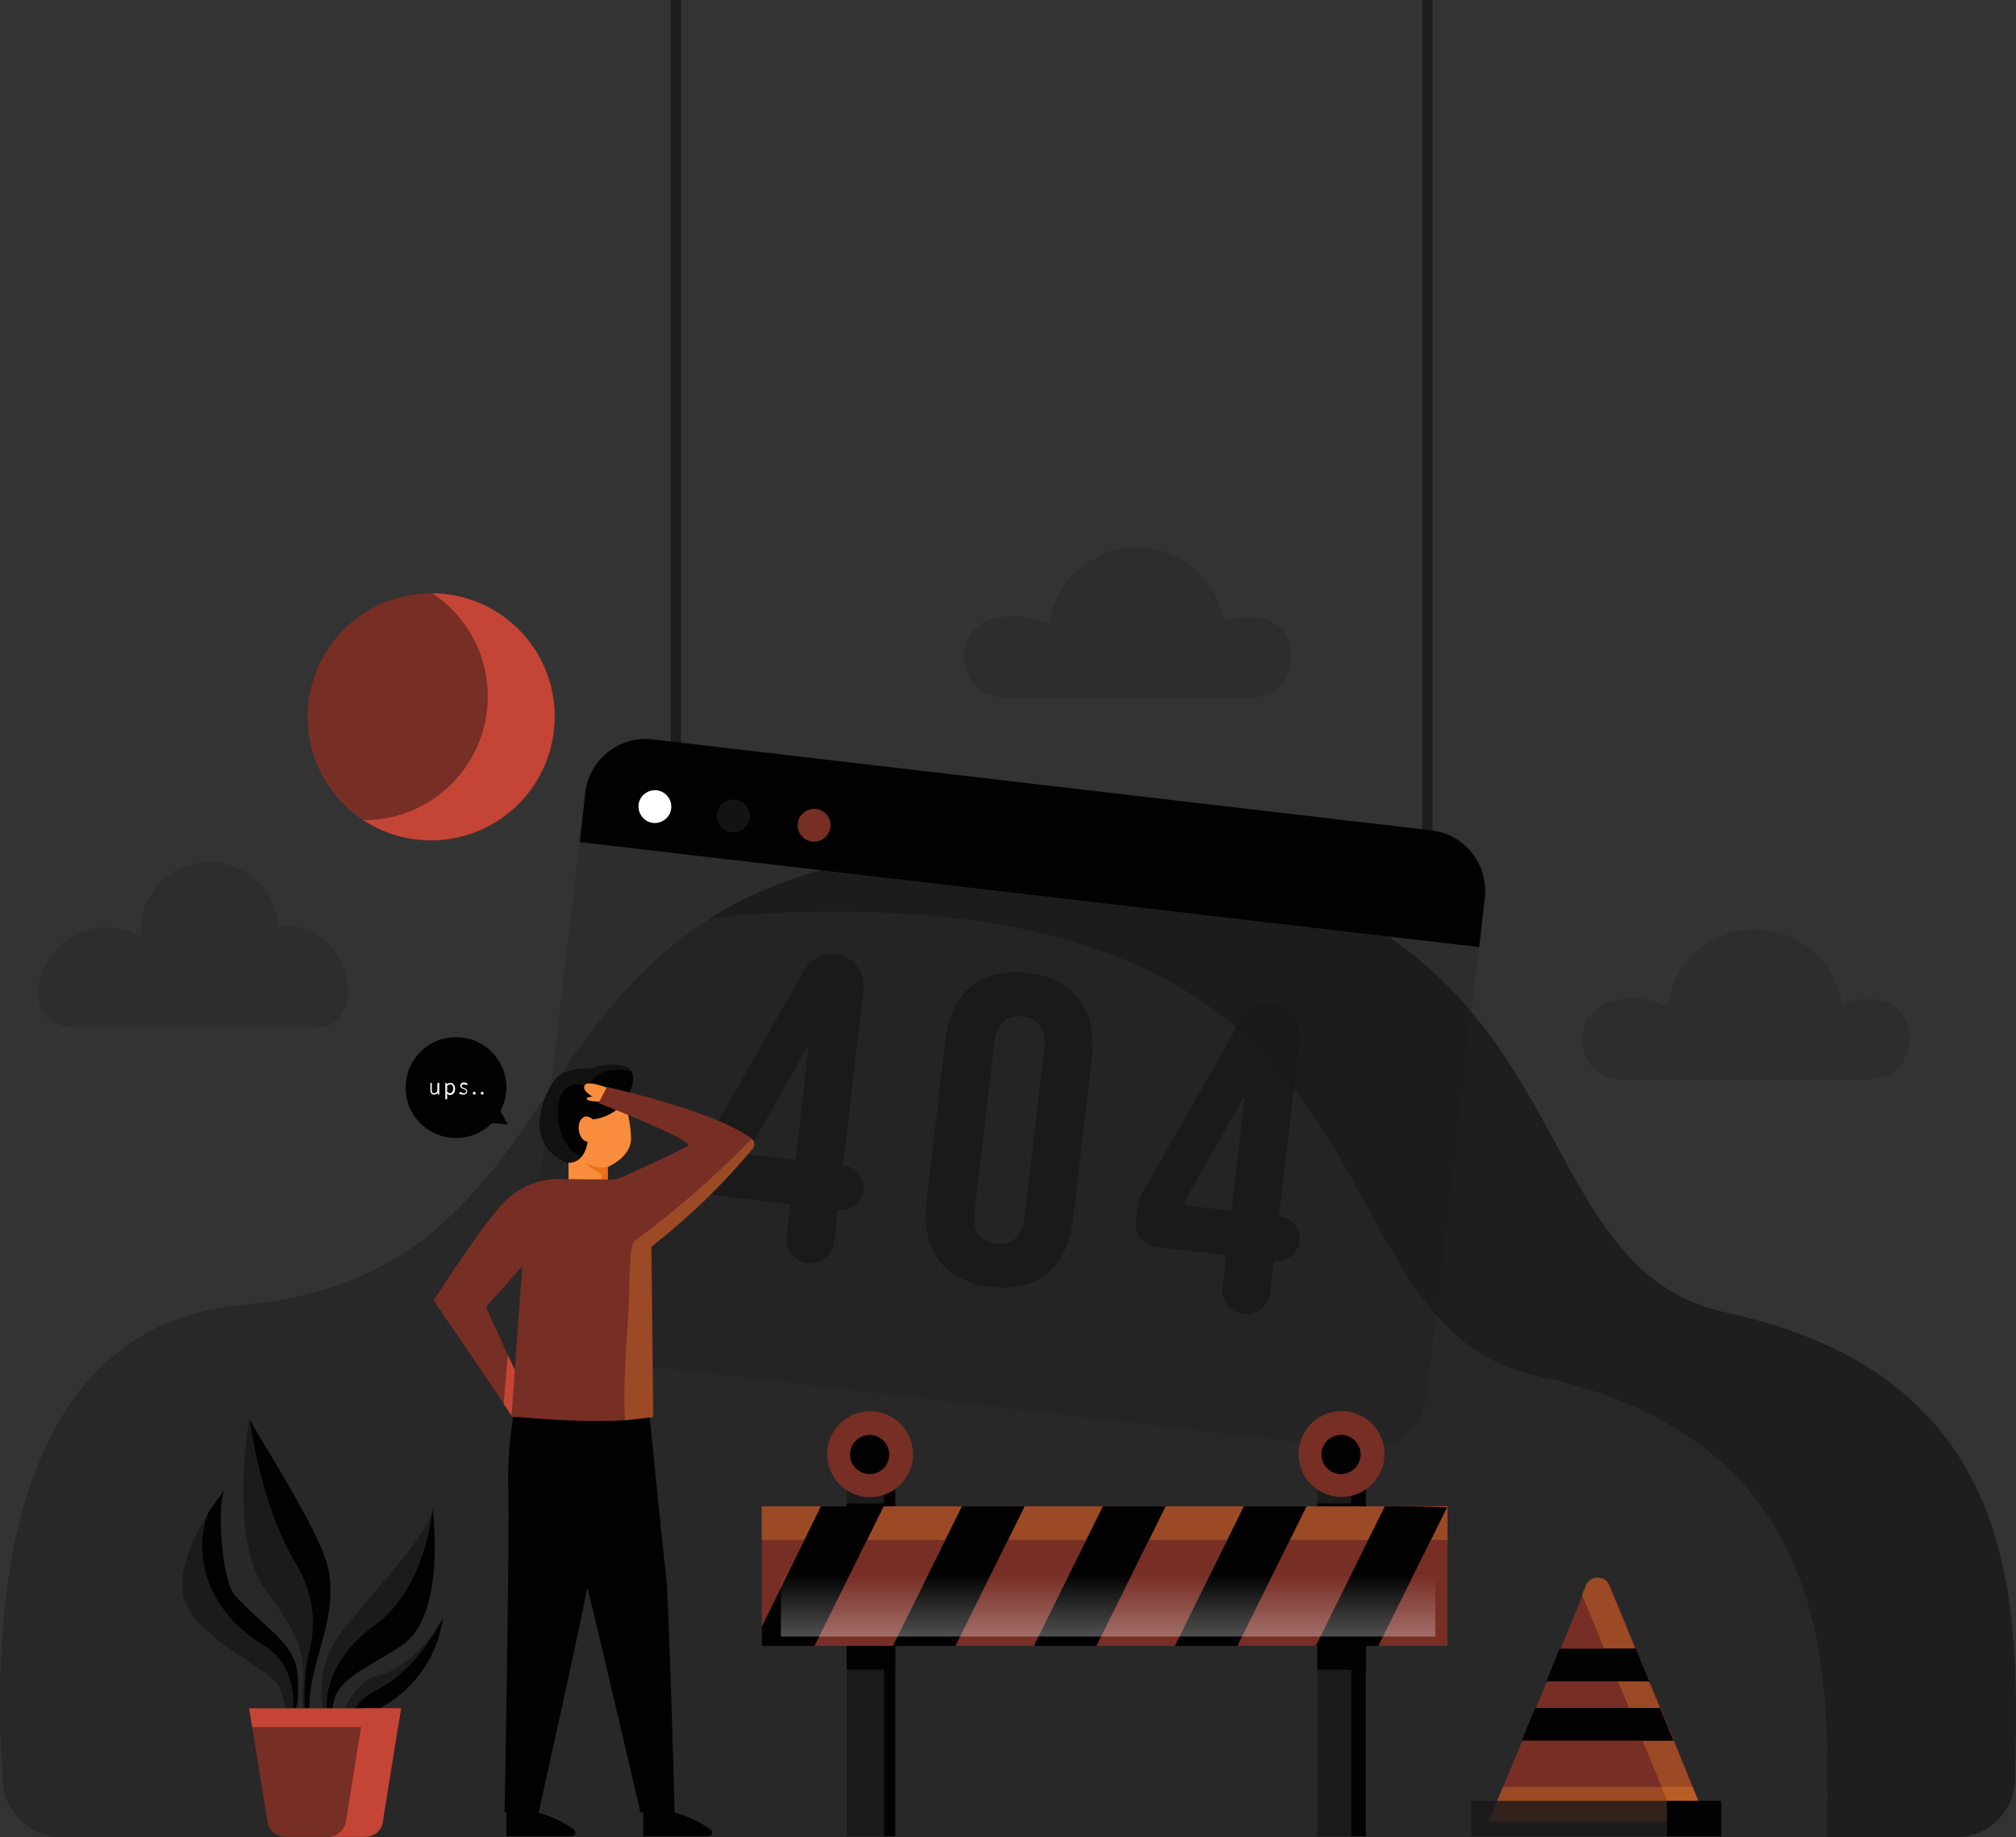 <?xml version="1.0" encoding="utf-8"?>
<!-- Generator: Adobe Illustrator 22.0.1, SVG Export Plug-In . SVG Version: 6.00 Build 0)  -->
<!-- Author: RAGIP MULLAMUSA # https://ragipmullamusa.com  -->
<svg version="1.1" id="OBJECTS" xmlns="http://www.w3.org/2000/svg" xmlns:xlink="http://www.w3.org/1999/xlink" x="0px" y="0px"
	 viewBox="0 0 431.9 393.6" style="enable-background:new 0 0 431.9 393.6;" xml:space="preserve">
<rect x="0" y="0" width="431.9" height="393.6" fill="#333333" stroke="none"/>
<style type="text/css">
	.st0{opacity:0.40;fill:#181818;}
	.st1{opacity:0.60;fill:#181818;}
	.st2{opacity:0.80;fill:#181818;}
	.st3{opacity:0.20;fill:#181818;}
	.st4{fill:#020202;}
	.st5{fill:#FFFFFF;}
	.st6{fill:#772e25;}
	.st7{fill:#020202;}
	.st8{fill:#121212;}
	.st9{fill:#F98D3D;}
	.st10{fill:#ED701B;}
	.st11{fill:none;}
	.st12{fill:#c44536;}
	.st13{opacity:0.29;fill:#F98D2B;}
	.st14{fill:#020202;}
	.st15{fill:#c44536;}
	.st16{fill:#c44536;}
	.st17{opacity:0.55;fill:url(#SVGID_1_);}
</style>
<g>
	<g>
		<path class="st0" d="M419,393.6c7,0,12.6-5.6,12.7-12.5c0.5-34.6,3.3-85.7-61.9-99.9c-52.8-11.4-21.5-105.3-163.7-99.2
			c-102.1,4.4-75,90.4-154.3,97.6C-1,284.3-1.5,351.1,0.6,381.7c0.4,6.7,6,11.9,12.7,11.9H419z"/>
		<g>
			<path class="st1" d="M369.8,281.2c-52.8-11.4-21.5-105.3-163.7-99.2c-24.3,1-41.2,6.7-54.1,14.8c4.3-0.6,8.9-1,13.8-1.2
				c142.2-6.1,110.9,87.8,163.7,99.2c64.5,14,62.5,64.1,61.9,98.8H419c7,0,12.6-5.6,12.7-12.5C432.3,346.4,435.1,295.3,369.8,281.2z
				"/>
		</g>
		<g>
			<rect x="143.7" class="st2" width="2.2" height="163.8"/>
			<rect x="304.7" class="st2" width="2.2" height="189"/>
			<g>
				<path class="st3" d="M306.7,177.9l-166.9-19.5c-7.1-0.8-13.6,4.3-14.4,11.4l-12.5,106.8c-0.8,7.1,4.3,13.6,11.4,14.4l166.9,19.5
					c7.1,0.8,13.6-4.3,14.4-11.4l12.5-106.8C319,185.2,313.9,178.8,306.7,177.9z"/>
				<path class="st4" d="M316.9,202.9l1.2-10.6c0.8-7.1-4.3-13.6-11.4-14.4l-166.9-19.5c-7.1-0.8-13.6,4.3-14.4,11.4l-1.2,10.6
					L316.9,202.9z"/>
				<g>
					<path class="st2" d="M151.1,245.1l21.2-37.3c1.4-2.4,4-3.7,6.7-3.4l0,0c3.8,0.4,6.4,3.8,6,7.6l-4.4,37.7l0.2,0
						c2.6,0.3,4.5,2.7,4.2,5.3l0,0c-0.3,2.6-2.7,4.5-5.3,4.2l-0.2,0l-0.8,6.9c-0.3,2.8-2.9,4.8-5.7,4.5l0,0
						c-2.8-0.3-4.8-2.9-4.5-5.7l0.8-6.9l-15.2-1.8c-2.6-0.3-4.5-2.7-4.2-5.3l0.4-3.5C150.5,246.6,150.7,245.8,151.1,245.1z
						 M170.5,247.9l2.7-23.4c0-0.2-0.2-0.2-0.3-0.1l-12.5,22.1c-0.2,0.4,0,0.9,0.5,0.9l8.9,1C170.2,248.5,170.5,248.2,170.5,247.9z"
						/>
					<path class="st2" d="M244.5,256l21.2-37.3c1.4-2.4,4-3.7,6.7-3.4l0,0c3.8,0.4,6.4,3.8,6,7.6l-4.4,37.7l0.2,0
						c2.6,0.3,4.5,2.7,4.2,5.3l0,0c-0.3,2.6-2.7,4.5-5.3,4.2l-0.2,0l-0.8,6.9c-0.3,2.8-2.9,4.8-5.7,4.5l0,0
						c-2.8-0.3-4.8-2.9-4.5-5.7l0.8-6.9l-15.2-1.8c-2.6-0.3-4.5-2.7-4.2-5.3l0.4-3.5C243.9,257.5,244.1,256.7,244.5,256z
						 M263.9,258.8l2.7-23.4c0-0.2-0.2-0.2-0.3-0.1l-12.5,22.1c-0.2,0.4,0,0.9,0.5,0.9l8.9,1C263.6,259.4,263.9,259.1,263.9,258.8z"
						/>
					<path class="st2" d="M202.5,223.1c1.2-10.5,7.5-15.9,17.6-14.7c10.2,1.2,15,7.9,13.8,18.4l-4,34.2
						c-1.2,10.5-7.5,15.9-17.6,14.7c-10.2-1.2-15-7.9-13.8-18.4L202.5,223.1z M208.8,259.3c-0.5,4.7,1.3,6.7,4.6,7.1
						c3.3,0.4,5.6-1.2,6.1-5.9l4.2-35.6c0.5-4.7-1.3-6.7-4.6-7.1c-3.3-0.4-5.6,1.2-6.1,5.9L208.8,259.3z"/>
				</g>
				<g>
					<path class="st5" d="M143.8,173.2c-0.2,1.9-2,3.3-3.9,3.1c-1.9-0.2-3.3-2-3.1-3.9c0.2-1.9,2-3.3,3.9-3.1
						C142.7,169.6,144,171.3,143.8,173.2z"/>
					<path class="st2" d="M160.6,175.2c-0.2,1.9-2,3.3-3.9,3.1c-1.9-0.2-3.3-2-3.1-3.9c0.2-1.9,2-3.3,3.9-3.1
						C159.4,171.5,160.8,173.2,160.6,175.2z"/>
					<path class="st6" d="M177.9,177.2c-0.2,1.9-2,3.3-3.9,3.1c-1.9-0.2-3.3-2-3.1-3.9c0.2-1.9,2-3.3,3.9-3.1
						C176.8,173.5,178.1,175.3,177.9,177.2z"/>
				</g>
			</g>
		</g>
		<g>
			<path class="st7" d="M110.8,298.8c0,0-2.3,10-1.9,20.2c0.3,9.2-0.8,69.3-0.8,69.3h7.3c0,0,10.5-47.1,10.9-50.8
				c0.4-3.7,5.7-40.9,5.7-40.9L110.8,298.8z"/>
			<path class="st4" d="M115.6,296c0,0,1.7,12.9,4.6,22c2.9,9.1,17,70.3,17,70.3h7.3c0,0-1.4-47.1-1.9-50.8
				c-0.5-3.7-4.2-40.9-4.2-40.9L115.6,296z"/>
			<path class="st4" d="M137.8,388.3v5.1h14c0.8,0,1.1-1,0.4-1.5c-2-1.4-5.3-3.2-8.4-3.7H137.8z"/>
			<path class="st4" d="M108.5,388.3v5.1h14c0.8,0,1.1-1,0.4-1.5c-2-1.4-5.3-3.2-8.4-3.7H108.5z"/>
			<g>
				<path class="st7" d="M133.7,236.3c0,0,4.8-7.3-0.7-8c-4.2-0.5-6,0.7-6,0.7s-4.9-0.5-7.6,1.8c-1.8,1.6-8.6,13.9,2.3,18.4
					c10.9,4.5,8.6-6.9,8.6-6.9L133.7,236.3z"/>
				<path class="st8" d="M133,228.2c-4.2-0.5-6,0.7-6,0.7s-4.9-0.5-7.6,1.8c-1.8,1.6-8.6,13.9,2.3,18.4c5.1,2.1,7.3,0.7,8.2-1.4
					c-10.3,2.9-11.4-9.5-9.7-13.1c1.7-3.6,5.9-1.9,5.9-1.9c1.6-4.1,6.9-3.6,9.1-3.3C134.8,228.8,134.1,228.4,133,228.2z"/>
				<path class="st9" d="M127,239.8c0,0-1.4-1.4-2.5,0c-1.1,1.4-0.4,4.6,1.4,4.8c0,0-0.5,4.6-4.1,4.5v3.7h8.4V250c0,0,5.2-2.1,5-6.4
					c-0.2-4.3-1.4-7.3-1.4-7.3S130.9,239.5,127,239.8z"/>
				<path class="st10" d="M128.2,251.2c0.8,0.3,0.7,0.9,0.7,1.7h1.2V250c0,0-2,0.6-5-1C125.2,248.9,126.9,250.6,128.2,251.2z"/>
			</g>
			<path class="st9" d="M130,233c0,0-4.3-1.7-4.8-0.4c-0.3,0.8,0.5,1.6,1.7,2.3l-1,0.2c-0.2,0-0.3,0.3-0.1,0.5
				c0.3,0.2,1.1,0.4,2.7,0.4L130,233z"/>
			<g>
				<polygon class="st11" points="104.1,280.1 110,298.8 109.8,297.9 110,298.8 111.9,271.5 				"/>
				<path class="st6" d="M161,243.9c-8.3-6.1-30.9-11-30.9-11l-1.9,3.4c0,0,20.5,8,19.2,9.1c-0.8,0.7-10.8,5.3-14.2,6.8
					c-0.7,0.3-1.5,0.5-2.3,0.5l-10.4-0.1c0,0-7.5-0.9-13.4,5.9c-5.3,6.1-14.2,20.1-14.2,20.1l15.1,22.2l1.7,2.5l0,0l0,0.2
					c0,0,0.5,0.1,1.5,0.1c4.9,0.4,20.4,1.7,28.6-0.1l0.2-0.1l-0.4-36.4c13.1-10.4,19.4-18.4,21.7-21
					C161.8,245.4,161.7,244.4,161,243.9z M110.3,293.5l-1.5-3.2l-4.7-10.3l7.8-8.7l-1.4,19.1L110.3,293.5z"/>
			</g>
			<polygon class="st12" points="108.8,290.3 110.3,293.5 109.6,303.3 109.6,303.3 107.9,300.8 			"/>
			<path class="st13" d="M136,265.8c-1.4,1-1,10-1.4,15.7c-0.6,9.4-1.1,17.6-0.7,22.9c2.1-0.1,4.1-0.4,5.8-0.7l0.2-0.1l-0.4-36.4
				c13.1-10.4,19.4-18.4,21.7-21c0.6-0.7,0.5-1.7-0.2-2.2C161,243.9,150.6,255.2,136,265.8z"/>
			<path class="st7" d="M142.7,337.5c-0.4-2.7-2.4-22.8-3.5-33.8l-5.3,0.6c0,0,7.7,63.3,8.2,84.1h2.4
				C144.6,388.3,143.2,341.2,142.7,337.5z"/>
			<g>
				<path class="st4" d="M108.8,240.9l-1.6-2.9c0.8-1.5,1.3-3.2,1.3-5c0-6-4.8-10.8-10.8-10.8c-6,0-10.8,4.8-10.8,10.8
					c0,6,4.8,10.8,10.8,10.8c3,0,5.7-1.2,7.7-3.2L108.8,240.9z"/>
				<g>
					<path class="st5" d="M92.1,232h0.4v1.5c0,0.5,0.1,0.7,0.5,0.7c0.3,0,0.4-0.1,0.7-0.4V232h0.4v2.5h-0.3l0-0.4h0
						c-0.2,0.3-0.5,0.4-0.8,0.4c-0.5,0-0.8-0.3-0.8-1V232z"/>
					<path class="st5" d="M95.8,234.7v0.8h-0.4V232h0.3l0,0.3h0c0.2-0.2,0.5-0.3,0.8-0.3c0.6,0,1,0.5,1,1.3c0,0.8-0.5,1.3-1.1,1.3
						c-0.2,0-0.5-0.1-0.7-0.3L95.8,234.7z M96.4,234.2c0.4,0,0.7-0.4,0.7-1c0-0.5-0.2-0.9-0.6-0.9c-0.2,0-0.4,0.1-0.7,0.3v1.3
						C96,234.1,96.3,234.2,96.4,234.2z"/>
					<path class="st5" d="M98.7,233.9c0.2,0.2,0.4,0.3,0.7,0.3c0.3,0,0.5-0.2,0.5-0.4c0-0.3-0.3-0.4-0.6-0.5
						c-0.3-0.1-0.7-0.3-0.7-0.7c0-0.4,0.3-0.7,0.8-0.7c0.3,0,0.6,0.1,0.8,0.3l-0.2,0.3c-0.2-0.1-0.3-0.2-0.6-0.2
						c-0.3,0-0.5,0.2-0.5,0.4c0,0.2,0.3,0.3,0.5,0.4c0.4,0.1,0.7,0.3,0.7,0.7c0,0.4-0.3,0.7-0.9,0.7c-0.3,0-0.7-0.1-0.9-0.3
						L98.7,233.9z"/>
					<path class="st5" d="M101.6,233.9c0.2,0,0.3,0.1,0.3,0.3c0,0.2-0.1,0.3-0.3,0.3c-0.2,0-0.3-0.1-0.3-0.3
						C101.3,234,101.4,233.9,101.6,233.9z"/>
					<path class="st5" d="M103.3,233.9c0.2,0,0.3,0.1,0.3,0.3c0,0.2-0.1,0.3-0.3,0.3c-0.2,0-0.3-0.1-0.3-0.3
						C103,234,103.2,233.9,103.3,233.9z"/>
				</g>
			</g>
		</g>
		<g>
			<g>
				<g>
					<path class="st2" d="M67.5,370.5c0,0-2.3-2.1-0.7-10.1c1.5-8,5.4-15.7,3.5-24.4c-1.9-8.7-16.7-30.7-16.8-32.1
						c0-1.5-4.6,25.5,3.1,36.2c7.7,10.6,8.6,14.3,8.3,19.9c-0.3,5.6,0.1,10.1,0.9,11.4L67.5,370.5z"/>
					<path class="st14" d="M66.1,354.4c-0.9,3.6-1.4,12.6,0,14.7c0.1,0.2,0.3,0.1,0.6-0.3c-0.4-1.5-0.7-4.1,0.1-8.4
						c1.5-8,5.4-15.7,3.5-24.4c-1.9-8.7-16.7-30.7-16.8-32.1c0,0,2.2,18.3,9.8,30.9C68.6,343.7,67,350.8,66.1,354.4z"/>
				</g>
				<g>
					<path class="st2" d="M70.2,369.9c0,0-4.4-10.9,3-20.3c7.4-9.4,19.2-21.5,19.4-26.3c0,0,3,22.8-6.6,29.2
						c-9.6,6.4-16.4,7.5-14.7,17.4L70.2,369.9z"/>
					<path class="st14" d="M80.6,347.9c-10.7,7.8-11.6,16.8-9.9,21c0.1,0.3,0.4,0.5,0.7,0.6c-1.4-9.6,5.2-10.7,14.7-17
						c9.6-6.4,6.6-29.2,6.6-29.2S91.3,340.1,80.6,347.9z"/>
				</g>
				<g>
					<path class="st2" d="M63,370.2c0,0,1.4-5.8,0.7-12c-0.7-6.2-7.2-9.7-13.3-16.3c-3.1-3.4-4-21.3-2.1-22.9c0,0-10.7,13-9.1,22.5
						c1.7,9.5,19.1,15.7,20.8,20.3c1.6,4.6,1.5,8.5,1.5,8.5L63,370.2z"/>
					<g>
						<path class="st14" d="M44.6,324.1c-3.5,9.6,0.1,21.2,11.9,28.4c8.7,5.3,5.9,16.4,5.9,16.4l1.4-4.4c0.1-1.9,0.1-4.1-0.1-6.3
							c-0.7-6.2-7.2-9.7-13.3-16.3c-3-3.3-4-20-2.3-22.7C47.6,319.9,46.2,321.7,44.6,324.1z"/>
						<path class="st14" d="M48.1,319.2c0.1-0.2,0.2-0.2,0.2-0.2C48.2,319.1,48.1,319.1,48.1,319.2z"/>
					</g>
				</g>
				<g>
					<path class="st2" d="M72.5,369.5c0,0,2.5-9.3,8.7-10.6c6.2-1.3,13.3-10.4,13.7-12.2C94.9,346.7,93.9,364,72.5,369.5z"/>
					<path class="st14" d="M80.8,362c-3.8,1.9-5.4,4.5-6,6.8c19.1-6.1,20-22.1,20-22.1c-0.1,0.4-0.4,1-1,1.8
						C92.1,351.7,87.5,358.6,80.8,362z"/>
				</g>
			</g>
			<path class="st6" d="M85.9,366H53.4l3.9,24.3c0.3,1.8,1.9,3.2,3.7,3.2h17.3c1.9,0,3.5-1.4,3.7-3.2L85.9,366z"/>
			<polygon class="st15" points="85.3,370 85.9,366 53.4,366 54,370 			"/>
			<path class="st15" d="M78,366l-3.9,24.3c-0.3,1.8-1.9,3.2-3.7,3.2h7.9c1.9,0,3.5-1.4,3.7-3.2l3.9-24.3H78z"/>
		</g>
		<g>
			<rect x="163.2" y="322.7" class="st6" width="146.9" height="29.9"/>
			<rect x="163.2" y="322.7" class="st13" width="146.9" height="7.2"/>
			<polygon class="st16" points="175.9,322.7 189.3,322.7 185.7,330 172.3,330 			"/>
			<polygon class="st16" points="206.1,322.7 219.5,322.7 215.9,330 202.5,330 			"/>
			<polygon class="st16" points="236.3,322.7 249.7,322.7 246.1,330 232.7,330 			"/>
			<polygon class="st16" points="266.5,322.7 279.9,322.7 276.3,330 262.9,330 			"/>
			<polygon class="st16" points="310,322.7 310,322.9 306.5,330 293.1,330 296.7,322.7 			"/>
			<rect x="181.4" y="352.6" class="st2" width="10.4" height="40.8"/>
			<rect x="189.4" y="352.6" class="st14" width="2.4" height="40.8"/>
			<rect x="282.2" y="352.6" class="st2" width="10.4" height="40.8"/>
			<rect x="289.5" y="352.6" class="st14" width="3.1" height="40.8"/>
			<rect x="181.4" y="352.6" class="st14" width="10.4" height="5.1"/>
			<rect x="282.2" y="352.6" class="st14" width="10.4" height="5.1"/>
			<rect x="181.4" y="318.1" class="st2" width="10.4" height="4.6"/>
			<rect x="189.4" y="318.1" class="st14" width="2.4" height="4.6"/>
			<rect x="282.2" y="318.1" class="st2" width="10.4" height="4.6"/>
			<rect x="289.5" y="318.1" class="st14" width="3.1" height="4.6"/>
			<rect x="181.4" y="322.1" class="st14" width="10.4" height="0.6"/>
			<rect x="282.2" y="322.1" class="st14" width="10.4" height="0.6"/>
			<g>
				<g>
					<polygon class="st4" points="189.3,322.7 174.5,352.6 163.2,352.6 163.2,348.5 175.9,322.7 					"/>
					<polygon class="st4" points="206.1,322.7 191.3,352.6 204.7,352.6 219.5,322.7 					"/>
					<polygon class="st4" points="249.7,322.7 234.9,352.6 221.5,352.6 236.3,322.7 					"/>
					<polygon class="st4" points="279.9,322.7 265.1,352.6 251.7,352.6 266.5,322.7 					"/>
					<polygon class="st4" points="296.7,322.7 281.9,352.6 295.3,352.6 310,322.9 					"/>
				</g>
			</g>
			<g>
				<g>
					<polygon class="st7" points="189.3,322.7 185.7,330 172.3,330 175.9,322.7 					"/>
					<polygon class="st7" points="219.5,322.7 215.9,330 202.5,330 206.1,322.7 					"/>
					<polygon class="st7" points="249.7,322.7 246.1,330 232.7,330 236.3,322.7 					"/>
					<polygon class="st7" points="279.9,322.7 276.3,330 262.9,330 266.5,322.7 					"/>
					<polygon class="st7" points="310,322.9 306.5,330 293.1,330 296.7,322.7 					"/>
				</g>
			</g>
			<linearGradient id="SVGID_1_" gradientUnits="userSpaceOnUse" x1="237.372" y1="361.342" x2="237.372" y2="337.288">
				<stop  offset="0" style="stop-color:#FFFFFF"/>
				<stop  offset="1" style="stop-color:#FFFFFF;stop-opacity:0"/>
			</linearGradient>
			<rect x="167.3" y="335.7" class="st17" width="140.2" height="14.9"/>

				<ellipse transform="matrix(0.987 -0.161 0.161 0.987 -47.637 33.983)" class="st6" cx="186.3" cy="311.6" rx="9.2" ry="9.2"/>
			<path class="st4" d="M190.5,311.6c0-2.3-1.9-4.2-4.2-4.2c-2.3,0-4.2,1.9-4.2,4.2c0,2.3,1.9,4.2,4.2,4.2
				C188.7,315.8,190.5,313.9,190.5,311.6z"/>

				<ellipse transform="matrix(0.987 -0.161 0.161 0.987 -46.326 50.201)" class="st6" cx="287.3" cy="311.6" rx="9.2" ry="9.2"/>
			<path class="st4" d="M291.5,311.6c0-2.3-1.9-4.2-4.2-4.2c-2.3,0-4.2,1.9-4.2,4.2c0,2.3,1.9,4.2,4.2,4.2
				C289.6,315.8,291.5,313.9,291.5,311.6z"/>
		</g>
		<g>
			<path class="st6" d="M365.7,390.3h-46.8l7.2-17.3v0l2.9-7l0.8-1.9l1.3-3.1l0.3-0.6l2.9-7l0.5-1.3l5.1-12.4c0.9-2.2,4.1-2.2,5,0
				l5.1,12.4l0.5,1.3l2.9,7l0.3,0.6l1.3,3.1l0.8,1.9l2.9,7v0L365.7,390.3z"/>
			<polygon class="st13" points="322,382.8 318.9,390.3 365.7,390.3 362.6,382.8 			"/>
			<rect x="315.2" y="385.8" class="st2" width="53.6" height="7.6"/>
			<rect x="357.1" y="385.8" class="st14" width="11.6" height="7.6"/>
			<g>
				<path class="st13" d="M363.8,385.8h-6.6l-5.3-12.9v0l-2.9-7l-0.8-1.9l-1.3-3.1l-0.3-0.6l-2.9-7l-0.5-1.3l-4.3-10.4l0.8-2
					c0.9-2.2,4.1-2.2,5,0l5.1,12.4l0.5,1.3l2.9,7l0.3,0.6l1.3,3.1l0.8,1.9l2.9,7v0L363.8,385.8z"/>
				<g>
					<polygon class="st4" points="353.3,360.2 331.3,360.2 334.1,353.2 350.4,353.2 					"/>
					<polygon class="st4" points="358.5,372.9 358.5,372.9 326,372.9 326,372.9 328.9,365.9 355.6,365.9 					"/>
					<polygon class="st7" points="353.3,360.2 346.7,360.2 343.8,353.2 350.4,353.2 					"/>
					<polygon class="st7" points="358.5,372.9 358.5,372.9 351.9,372.9 351.9,372.9 349,365.9 355.6,365.9 					"/>
				</g>
			</g>
		</g>
		<g>
			<path class="st3" d="M67.5,220.2c3.5,0,6.5-2.5,7-6c0.1-0.6,0.1-1.3,0.1-1.9c0-7.7-6.2-14-14-14c-0.3,0-0.6,0-0.9,0
				c-0.6-7.6-7-13.6-14.8-13.6c-8.2,0-14.8,6.6-14.8,14.8c0,0.4,0,0.7,0,1.1c-2.3-1.3-5-2-7.9-1.9c-7.4,0.3-13.6,6.3-14.1,13.7
				c0,0.1,0,0.1,0,0.2c-0.2,4,3,7.4,7.1,7.4H67.5z"/>
			<path class="st3" d="M400.6,231.2c11,0,11.6-16.6,0.6-17.1c-0.3,0-0.6,0-0.9,0c-2,0-3.9,0.3-5.6,0.9c-1.5-9-9.3-15.9-18.7-15.9
				c-9.6,0-17.6,7.2-18.8,16.5c-2.3-1.1-4.8-1.7-7.5-1.7c-1.5,0-3,0.2-4.4,0.6c-9.7,2.5-7.6,16.8,2.3,16.8H400.6z"/>
			<path class="st3" d="M268.1,149.3c11,0,11.6-16.6,0.6-17.1c-0.3,0-0.6,0-0.9,0c-2,0-3.9,0.3-5.6,0.9c-1.5-9-9.3-15.8-18.7-15.8
				c-9.6,0-17.5,7.2-18.8,16.4c-2.3-1.1-4.8-1.7-7.5-1.7c-1.5,0-3,0.2-4.4,0.6c-9.6,2.5-7.6,16.8,2.3,16.8H268.1z"/>
			<circle class="st6" cx="92.4" cy="153.6" r="26.5"/>
			<path class="st15" d="M92.6,127.1c7.2,4.7,11.9,12.9,11.9,22.1c0,14.6-11.8,26.5-26.5,26.5c-0.1,0-0.1,0-0.2,0
				c4.2,2.7,9.1,4.3,14.5,4.3c14.6,0,26.5-11.8,26.5-26.5C118.9,139,107.1,127.2,92.6,127.1z"/>
		</g>
	</g>
</g>
</svg>
